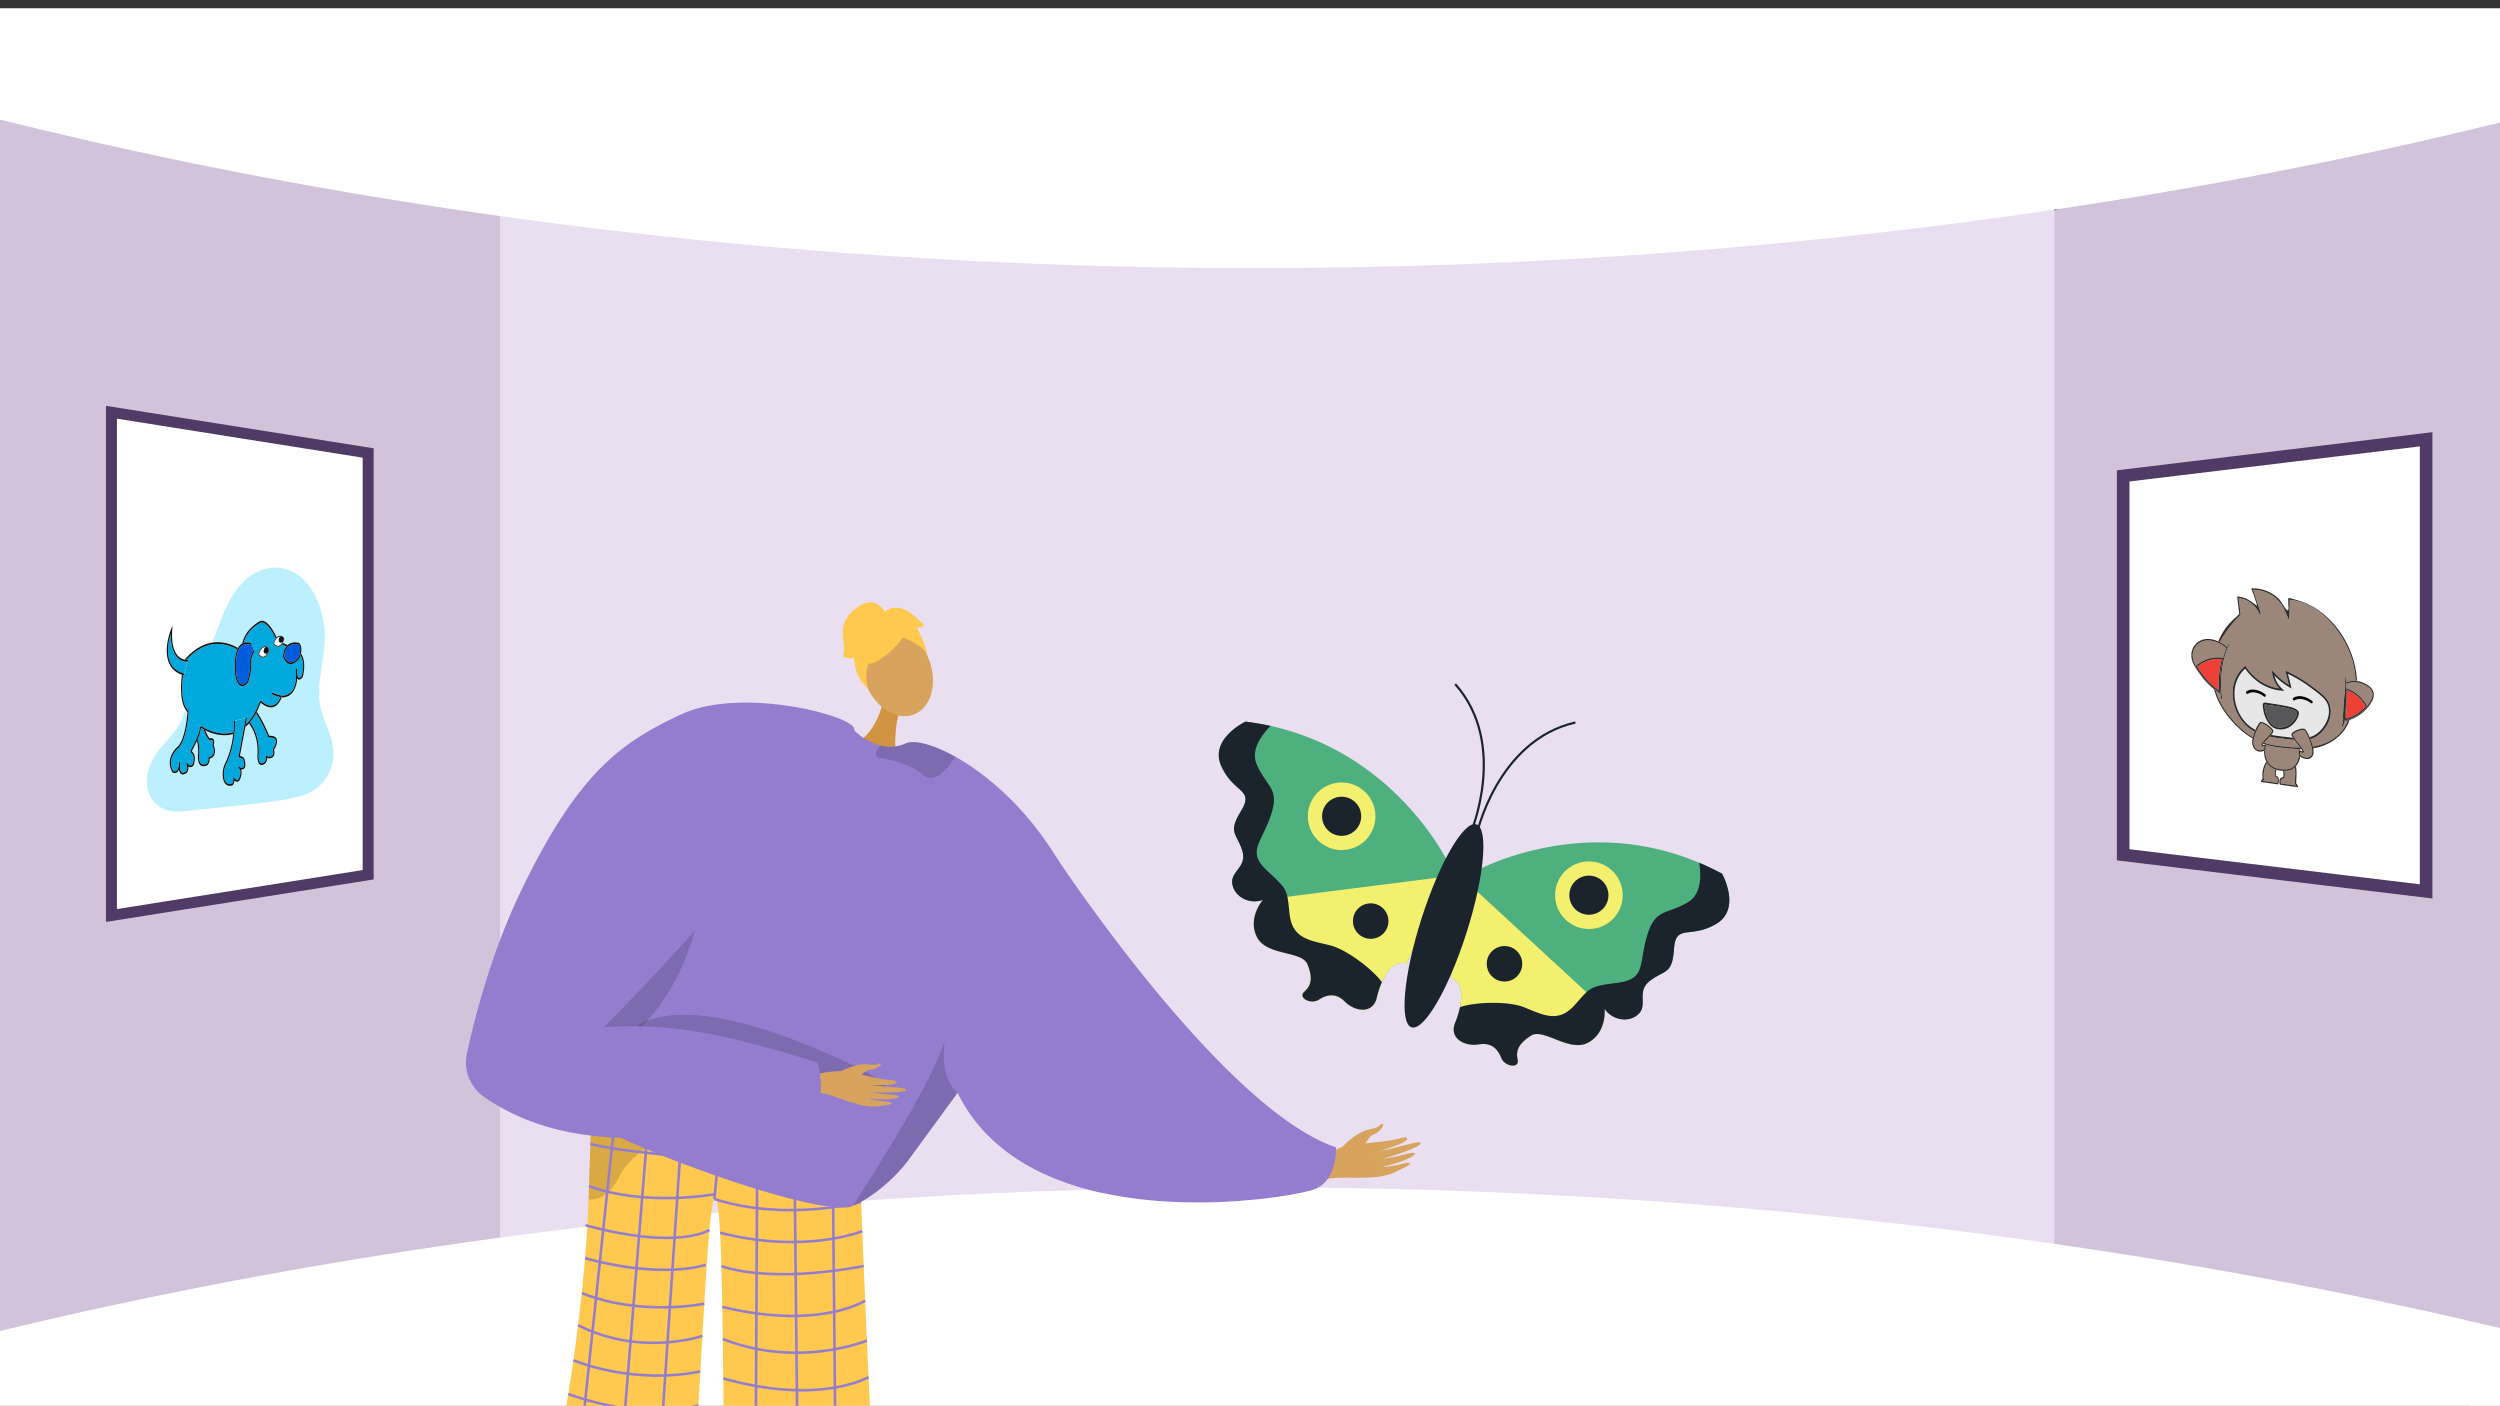 <svg xmlns="http://www.w3.org/2000/svg" xmlns:xlink="http://www.w3.org/1999/xlink" width="1365.799" height="768"
     viewBox="0 0 1365.799 768">
    <rect x="0" y="0" width="1365.799" height="768" fill="#333333" stroke="none"/>
    <defs>
        <style>
            .a,.ai,.n{fill:none;}.b{clip-path:url(#a);}.c{fill:#d2c3db;}.d{fill:#eadff1;}.e,.f,.g{fill:#fff;}.f,.g{stroke:#4f3b65;}.ai,.f,.g,.n{stroke-miterlimit:10;}.f{stroke-width:6.876px;}.g{stroke-width:6px;}.h{clip-path:url(#b);}.i,.p{fill:#d8a35d;}.i{fill-rule:evenodd;}.j{fill:#947dce;}.k{fill:#ffc84f;}.l{opacity:0.3;}.m{opacity:0.5;}.n{stroke:#947dce;stroke-width:1.407px;}.o{fill:#d19442;}.q{opacity:0.15;}.r{isolation:isolate;}.s{clip-path:url(#c);}.t{fill:#bdf0ff;}.u{fill:#00a9dd;}.v{fill:#141010;}.w{fill:#005ede;}.x{clip-path:url(#d);}.y{fill:#9c8679;}.z{fill:#362e29;}.aa{fill:#ee4036;}.ab{fill:#e7e7e8;}.ac{fill:#282829;}.ad{fill:#030000;}.ae{fill:#58585a;}.af{fill:#4eaf7f;}.ag{fill:#f4f06f;}.ah{fill:#1b242c;}.ai{stroke:#1b242c;stroke-width:1.197px;}
        </style>
        <clipPath id="a">
            <rect class="a" width="1365.799" height="768" transform="translate(0.1 2841.209)"/>
        </clipPath>
        <clipPath id="b">
            <rect class="a" width="544.615" height="469.58" transform="translate(244.751 3139.63)"/>
        </clipPath>
        <clipPath id="c">
            <path class="a" d="M182.345,3278.12l-.658-129.259-101.81,7.832.658,129.259Z"/>
        </clipPath>
        <clipPath id="d">
            <path class="a" d="M1297.06,3277.126l-.2-105.44-99.622-14,.2,105.44Z"/>
        </clipPath>
    </defs>
    <g transform="translate(-0.1 -2841.209)">
        <g class="b">
            <path class="c" d="M1365.9,2855.246v758.463l-242.228-67.586-32.991-6.263,1.636-558.092,30.118-25.561Z"/>
            <path class="c" d="M316.2,2971.181l-16.051,556.371L.1,3601.95V2851.9l298.845,93.571Z"/>
            <path class="d" d="M697.877,2934.781H273.269v617.384h849.165V2934.781Z"/>
            <path class="e"
                  d="M-.1,2906.489c121.657,30.38,335.7,73.888,615,80.372,352.971,8.195,622.428-47.1,751-78.7v-62.455H-.1Z"/>
            <path class="e"
                  d="M-.1,3568.393c121.657-29.39,335.7-71.48,615-77.753,352.971-7.927,622.428,45.568,751,76.133v47.19L.1,3616.709Z"/>
        </g>
        <path class="f" d="M1160.033,3101.2v207l66.988,8.1,21.016,2.53,77.5,9.37v-247l-77.5,9.37-21.016,2.53Z"/>
        <path class="g"
              d="M201.235,3088.687V3319.1l-56.767,9.016-17.809,2.816-65.672,10.43V3066.425l65.672,10.43,17.809,2.816Z"/>
        <g class="h">
            <path class="i"
                  d="M733.359,3467.874s7.188-8.2,15.568-9.845c4.982-.98,4.813-2.237,5.652-2.649,2.786-1.365.256,4.014-3.947,5.54-3.416,1.241-5.106,7.234-7.135,8.574s-8.16,3.9-9.747,3.147S733.359,3467.874,733.359,3467.874Z"/>
            <path class="i"
                  d="M711.267,3479.065c1.529-.583,17.493-11.057,26.332-12.24s22.094-2.1,26.621-3.59c5.326-1.754,6.775.331.664,2.956-3.972,1.706-12.141,4.433-13.968,4.582-.886.073,4.863-.941,11.093-2.5,6.623-1.659,13.792-3.84,14.172-2.663.738,2.28-18.29,8.259-21.666,8.765a85.654,85.654,0,0,0,8.893-1.45c4-.882,8.568-2.5,9.511-1.7,1.485,1.26-8.542,5.677-16.917,7.191-.135.278,2.6.593,12.429-1.873.988-.248,3.541.083.342,1.725-6.734,3.456-9.375,5.44-19.31,6.159-9.689.7-20.479-.856-27.36,1.771Z"/>
            <path class="j"
                  d="M718.27,3490.905c-7.765,3.039-64.148,13.378-115.9,2.012-32.665-7.161-63.473-22.986-79.06-54.751-40.275-82.112,53.837-128.69,53.837-128.69a1.772,1.772,0,0,1,.14.225c4.08,6.162,91.805,137.778,152.675,158.316C729.96,3468.017,730.931,3485.939,718.27,3490.905Z"/>
            <path class="k"
                  d="M306.454,3625.861l11.32.02,3.8.01a106.937,106.937,0,0,0,18.51,3.61,100.959,100.959,0,0,0,20.97.03,83.07,83.07,0,0,0,17.28-3.53l2.22.01c.36-5.609.72-11.33,1.06-17.07.38-6.18.74-12.4,1.1-18.56.38-6.539.75-13.01,1.11-19.33.15-2.49.3-4.959.44-7.39q.3-5.22.6-10.22c.58-9.669,1.15-18.65,1.71-26.5.37-5.13.73-9.78,1.1-13.82.88-9.68,1.77-15.87,2.69-16.87.35-.38.67-.26.97.3.95,1.81,1.64,8.291,2.17,18.12.18,3.39.34,7.18.48,11.32q.12,3.345.22,6.98c.19,6.76.35,14.23.49,22.23.04,2.761.09,5.58.13,8.46.05,2.97.09,6,.14,9.09.09,6.94.18,14.151.28,21.51.06,5.391.13,10.87.2,16.391.06,5.1.13,10.239.2,15.389l17.36.03,22.72.05,20.74.04,19.75.04c-.21-3.92-.42-7.989-.62-12.16-.33-6.59-.66-13.46-.99-20.48-.3-6.56-.61-13.25-.91-19.969-.14-3.311-.29-6.621-.43-9.931q-.27-5.94-.52-11.86c-.27-6.42-.53-12.77-.79-18.959-.23-5.38-.44-10.63-.65-15.711-.04-1.13-.09-2.26-.13-3.37-.23-5.58-.44-10.93-.64-15.96v-.05c-.06-1.539-.12-3.06-.18-4.539-.21-5.241-.39-10.081-.56-14.411-.54-14-.86-22.73-.86-22.73a11.407,11.407,0,0,1-6.71,2.43c-1.8-.12-4.3-.289-7.37-.49-3.68-.26-8.18-.58-13.28-.95h-.01q-3.63-.27-7.62-.57c-.59-.05-1.18-.089-1.78-.13h-.01c-5.71-.44-11.87-.93-18.28-1.459q-2.775-.227-5.63-.471c-.54-.05-1.08-.089-1.63-.14h-.01c-3.99-.34-8.04-.69-12.1-1.06-5.11-.47-10.22-.95-15.23-1.45-2.08-.21-4.15-.42-6.18-.629-3.24-.341-6.42-.69-9.5-1.041h-.04c-3.06-.35-6.03-.709-8.87-1.07-2.38-.3-4.68-.6-6.87-.91-.11-.01-.22-.03-.33-.039-.93-.13-1.44-.211-1.44-.211-5.12-.74-9.6-1.49-13.21-2.24-1.05-.22-2.03-.44-2.93-.66-.12-.04-.25-.07-.37-.1-.2-.05-.4-.1-.59-.15-.58-.15-1.11-.3-1.6-.45-.56-.17-1.07-.34-1.52-.52-.13-.049-.26-.1-.38-.15a9.328,9.328,0,0,1-1.13-.54,2.787,2.787,0,0,1-.86-.69v.15c-.01.2-.02.61-.04,1.21-.01.15-.01.3-.02.46-.02.54-.04,1.19-.07,1.96-.02.611-.05,1.28-.07,2.03-.02.56-.04,1.16-.06,1.79-.02.34-.03.69-.04,1.05,0,.09-.01.17-.01.26-.01.34-.02.69-.04,1.051q-.06,1.965-.15,4.259c-.02.551-.04,1.12-.06,1.71-.03,1.05-.07,2.14-.11,3.27-.05,1.42-.1,2.91-.15,4.46v.1c-.01.2-.01.41-.02.62l-.03.84c-.02.51-.03,1.02-.05,1.53-.02.57-.04,1.15-.06,1.73-.02.52-.03,1.05-.05,1.59-.12,3.44-.24,7.09-.36,10.92-.03.63-.05,1.27-.07,1.91-.05,1.29-.09,2.6-.13,3.92-.08,2.391-.16,4.85-.24,7.35-.15,4.62-.37,9.4-.65,14.291-.34,5.789-.76,11.75-1.26,17.789q-.33,3.93-.7,7.9c-.88,9.5-1.93,19.15-3.1,28.681-.04.329-.08.659-.13.989-.76,6.15-1.57,12.24-2.42,18.21-.9,6.3-1.84,12.47-2.81,18.42-1.02,6.25-2.07,12.261-3.12,17.941C307.1,3622.5,306.784,3624.2,306.454,3625.861Z"/>
            <g class="l">
                <path d="M408.139,3454.43c.249,0,.5,0,.737,0C408.876,3454.432,408.615,3454.428,408.139,3454.43Z"/>
                <path class="m"
                      d="M408.139,3454.43c-19.658-.121-62.093-6.551-62.093-6.551-12.477-1.8-21.187-3.672-22.589-5.5,0,0,0,.052,0,.146-.076,1.967-.881,24.492-1.831,54.026a14.568,14.568,0,0,0,2.072-.061c4.463-.436,8.069-2.869,10.964-6.453A35.611,35.611,0,0,0,339.4,3482C356.338,3455.55,401.836,3454.454,408.139,3454.43Z"/>
            </g>
            <path class="n"
                  d="M454.814,3453.431l.04,4.58.2,20.15.21,22.49v.04l.17,17.18v.92l.16,16.68.22,22.4.05,5.79.14,14.7.2,20.92.19,19.49.07,7.39"/>
            <path class="n"
                  d="M433.934,3455.991l.01.5.03,3.68.18,16.93.21,19.58.06,5.62.18,17.43.01,1.35.17,16.12.24,22.91.04,3.55.18,16.56.21,20.49.2,19.05.07,6.36"/>
            <path class="n"
                  d="M413.874,3454.271v.63l-.05,8.96-.02,4.56-.04,7.49-.08,14.98-.05,10.35-.09,17.26-.02,5.06-.07,13.12-.11,22.05-.03,4.93-.07,14.44-.1,20.32-.1,18.09-.04,9.56"/>
            <line class="n" x1="4.197" y2="43.649" transform="translate(390.366 3452.607)"/>
            <path class="n"
                  d="M361.054,3629.531l.24-3.56.96-14.25,1.29-19.07,1.22-18.12.74-10.87.56-8.31.1-1.46,1.28-19.02.37-5.42.81-12.05,1.47-21.77,1.31-19.36.23-3.46.17-2.53.03-.41.6-8.93.08-1.19.56-8.24.02-.36.03-.39"/>
            <path class="n"
                  d="M340.084,3629.5l.29-3.57,1.25-15.41,1.52-18.8,1.43-17.7,1.31-16.22.27-3.26,1.65-20.47.01-.1.14-1.74,1.27-15.72,1.72-21.29,1.97-24.26.16-2.02.03-.4.48-5.94,1.09-13.48.01-.08"/>
            <path class="n"
                  d="M336.554,3447.481l-1.39,13.21-.2,1.91-.62,5.91-2.5,23.69-.08.81v.01l-2.11,19.98-1.86,17.64-.48,4.62-1.59,15.1v.01l-1.42,13.45-.52,4.91-1.95,18.52-1.95,18.58-2,18.92-.11,1.13"/>
            <path class="n" d="M469.794,3478.8s-116.88-4.517-147.164-12.657"/>
            <path class="n" d="M390.366,3496.255c39.936,12.728,80.168,1.5,80.168,1.5"/>
            <path class="n" d="M391.043,3493.537s-37.645,7.167-69.181-4.332"/>
            <path class="n" d="M471.174,3513.765s-30.674,12.843-77.676.909"/>
            <path class="n" d="M471.954,3532.838s-46.875,10.016-77.755.131"/>
            <path class="n" d="M472.751,3551.787s-24.831,16.235-78.062,3.416"/>
            <path class="n" d="M473.7,3573.586s-37.064,15.483-78.741-.835"/>
            <path class="n" d="M474.61,3593.56s-26.656,15.672-79.373.7"/>
            <path class="n" d="M475.6,3614.04s-36.233,15.144-80.156-3.387"/>
            <path class="n" d="M387.675,3513.123s-16.446,11.359-67.653-2.527"/>
            <path class="n" d="M385.63,3532.172s-22.412,8.193-65.919-3.542"/>
            <path class="n" d="M384.86,3553.442s-34.135,7.16-66.789-5.744"/>
            <path class="n" d="M383.828,3571.048s-33.581,11.6-67.912-5.841"/>
            <path class="n" d="M382.714,3590.378s-31.723,8.157-69.35-5.965"/>
            <path class="n" d="M381.618,3608.942s-26.959,9.413-71.061-6.112"/>
            <path class="n"
                  d="M307.434,3620.771a109.713,109.713,0,0,0,10.45,3.98q1.86.615,3.69,1.14a107.145,107.145,0,0,0,18.51,3.61,101.044,101.044,0,0,0,20.97.03,83.07,83.07,0,0,0,17.28-3.53c1.22-.4,1.87-.67,1.87-.67"/>
            <path class="o"
                  d="M482.339,3225.347s-3.439,16.9-16.306,22.967,23.393,6.984,23.393,6.984-1.536-17.626,2.788-27S482.339,3225.347,482.339,3225.347Z"/>
            <ellipse class="p" cx="18.521" cy="25.269" rx="18.521" ry="25.269"
                     transform="translate(463.916 3191.067) rotate(-21.079)"/>
            <path class="j"
                  d="M602.368,3492.917c-32.665-7.161-63.473-22.986-79.06-54.751-.056.084-.112.155-.168.239-.169.211-.338.436-.507.689a.766.766,0,0,0-.112.155C518.033,3445.383,496,3475.5,496,3475.515c-7.99,10.41-20.2,20.412-29.893,24.436-.633.281-1.28.52-1.871.731-23.76,3.714-122.711-33.889-134.5-43.286-5.317-4.234-7.4-24.083-7.821-45.607-.535-26.235,1.364-55,2.757-61.067,2.363-10.17,49.082-122.7,122.387-115.578a75.141,75.141,0,0,1,19.076,4.473s.549.577,1.519,1.435a36.075,36.075,0,0,0,6.626,4.713,28.121,28.121,0,0,0,6.767,2.715,20.735,20.735,0,0,0,13.828-1.126c4.586-2.054,14.771.352,27.136,7.259,17.177,9.58,38.6,27.854,55.131,54.863a1.772,1.772,0,0,1,.14.225,176.716,176.716,0,0,1,23.69,65.035A419.371,419.371,0,0,1,602.368,3492.917Z"/>
            <path class="q"
                  d="M523.3,3438.159c-.055.087-.12.156-.175.242-.167.214-.338.442-.5.688-.043.046-.073.095-.12.155-4.488,6.132-26.5,36.262-26.509,36.275-7.994,10.4-20.2,20.409-29.9,24.428,11.025-17.6,44.138-68.273,50.193-90.865C513,3431.618,523.309,3438.146,523.3,3438.159Z"/>
            <path class="q"
                  d="M478.689,3252.1c-.533,1.588,0,2.893,2.682,3.311,8.359,1.307,17.363,4.244,23.053,9.232a5.843,5.843,0,0,0,5.487,1.389c4.956-1.208,9.768-7.787,11.78-10.739a2.336,2.336,0,0,0,.321-.682c-12.369-6.908-22.544-9.315-27.139-7.251a20.706,20.706,0,0,1-13.824,1.114A11.388,11.388,0,0,0,478.689,3252.1Z"/>
            <path class="k"
                  d="M491.563,3191.948s-23.524,28.119-24.91-1.936C465.7,3169.218,507.391,3172.21,491.563,3191.948Z"/>
            <path class="k"
                  d="M484.774,3187.257s20.567,3.48,22.793,14.066c0,0-7.775-31.17-24.707-25.5s-22.757,9.758-9.155,40.644C473.7,3216.465,468.9,3189.579,484.774,3187.257Z"/>
            <path class="k"
                  d="M483.66,3175.735s-4.413-8.944-13.1-4.09-10.6,11.623-9.885,17.379.916,10.2-.4,10.706c0,0,5.456,2.42,6.262.6,0,0,.232,10.753,7.548,16.834,0,0-2.9-12.6,3.158-16.438S483.66,3175.735,483.66,3175.735Z"/>
            <path class="k"
                  d="M482.788,3175.979s5.046-6.467,15.15.191l6.974,6.358s-.807,1.819-3.938,1.518c0,0,4.761,8.787,5.519,14.491l-9.963-14.286Z"/>
            <path class="q" d="M339.134,3412.33s10.265-40.773,114.077,4.9-88.524,1.465-88.524,1.465Z"/>
            <path class="q"
                  d="M385.333,3309.475s3.647,110.087-102.058,124.82l-2.266.692,7.508-23.4s62.09-48.074,62.725-49.6S385.333,3309.475,385.333,3309.475Z"/>
            <path class="i"
                  d="M438.668,3429.314c1.4-.047,17.3-4.1,24.816-2.589s18.539,4.467,22.634,4.521c4.818.063,5.413,2.162-.287,2.587-3.7.277-11.1.21-12.63-.179-.74-.189,4.215.593,9.713,1.066,5.845.5,12.28.734,12.26,1.8-.037,2.059-17.17,1.6-20.054,1.068a73.319,73.319,0,0,0,7.631,1.307c3.5.4,7.661.363,8.2,1.276.855,1.439-8.527,2.226-15.754,1.116-.188.189,1.949,1.209,10.622,1.951.871.075,2.854,1.057-.2,1.5-6.438.926-9.138,1.8-17.412-.392-8.068-2.137-16.4-6.417-22.726-6.205Z"/>
            <path class="i"
                  d="M459.746,3426.393s8.13-4.653,15.4-3.65c4.322.6,4.536-.473,5.333-.573,2.645-.331-.914,3.333-4.756,3.4-3.122.054-6.169,4.452-8.193,4.974s-7.719.886-8.8-.166S459.746,3426.393,459.746,3426.393Z"/>
            <path class="j"
                  d="M372.12,3231.53c-32.174,15.137-56.041,30.992-87.724,97.13-16.074,33.556-25.14,69.2-29.236,88.206a22.9,22.9,0,0,0,9.383,23.582c71.717,49.99,181.634.593,181.634.593,5.062-.336.741-19.319.741-19.319-43.843-13.586-77.945-22.3-117.016-19.283.2-.03,53.7-54.177,63.64-70.554,26.054-42.952,78.072-71.321,73.177-92.665C465.03,3231.838,404.572,3216.261,372.12,3231.53Z"/>
        </g>
        <g class="r">
            <g class="s">
                <path class="t"
                      d="M148.9,3151.382a21.166,21.166,0,0,1,13.98,3.909c9.384,6.636,15.328,21.378,14.667,36.37-.5,11.423-4.482,22.953-2.7,33.967,1.655,10.229,8.122,18.586,7.38,29.173a24.037,24.037,0,0,1-8.831,16.832c-4.517,3.541-9.673,4.853-14.73,5.85-9.207,1.818-18.46,2.789-27.7,3.76q-13.752,1.446-27.505,2.885c-1.078.114-2.162.226-3.247.31-3.585.276-7.173.232-10.547-1.154a15.725,15.725,0,0,1-9.205-12.727c-.807-6.466,1.881-13.1,5.276-17.945s7.551-8.551,10.924-13.429a30.766,30.766,0,0,0,4.71-10.47,8.1,8.1,0,0,0,1.086,1.387.226.226,0,0,1,.065.182c-.18,2.425-1.287,14.72-5.313,18.836a12.629,12.629,0,0,0-4.249,7.14,10.29,10.29,0,0,0,1.18,6.617.875.875,0,0,0,.321.349,2.313,2.313,0,0,0,1.327.34,1.943,1.943,0,0,0,1.123-.482,3.794,3.794,0,0,0,.983-1.44,4.7,4.7,0,0,0,.521,1.708,1.771,1.771,0,0,0,1.763.97h.012l.046-.008a3.211,3.211,0,0,0,2.535-1.96,4.729,4.729,0,0,0,.246-2.422,2.472,2.472,0,0,0,1.2.405,1.315,1.315,0,0,0,.2,0,2.245,2.245,0,0,0,1.764-1.865c.8-3.137.375-5.528-1.216-6.724a.182.182,0,0,1-.062-.127.28.28,0,0,1,.03-.172c.675-1.2,1.783-3.261,2.779-5.471a24.451,24.451,0,0,1,.626,6.791c-.056.374-.571,4.037.789,5.949a2.551,2.551,0,0,0,2.425,1.089,4.9,4.9,0,0,0,1.047-.208c1.181-.363,1.543-1.063,1.953-2.6a4.144,4.144,0,0,0,.064-1.166l0-.119a3.916,3.916,0,0,0,2.7-2.359,6.7,6.7,0,0,0-.452-4.869c.174-.643.546-2.369-.063-3.364a1.348,1.348,0,0,0-1.356-.639,3.234,3.234,0,0,0-.773.169,16.489,16.489,0,0,1-2.384-4.463,22.766,22.766,0,0,0,11.8,2.676,16.556,16.556,0,0,0,3.406-.624,48.331,48.331,0,0,1-4.425,16.064,12.6,12.6,0,0,0-1.3,5.5c-.027,2.532.436,4.389,1.368,5.517a3.34,3.34,0,0,0,2.993,1.177,5.725,5.725,0,0,0,.786-.115l.091-.041c.049-.03,1.011-.669,1.2-2.721a2.227,2.227,0,0,0,1.557.7,1.255,1.255,0,0,0,.29-.057c.612-.2,1.093-.858,1.432-1.96a8.137,8.137,0,0,0,.43-4.733,2.768,2.768,0,0,0,.465.007,1.709,1.709,0,0,0,1.353-.764c.575-.848.6-2.287.082-4.284-.024-.458-.275-1.953-2.633-2.35.394-2.07,1.873-9.879,2.938-15.694a22.368,22.368,0,0,0,2-2.028c1.7,2.167,5.056,7.629,4.65,16.534-.014.163-.388,4,.955,5.54a1.712,1.712,0,0,0,1.487.622,3.1,3.1,0,0,0,1.074-.313,3.8,3.8,0,0,0,1.747-3.464v-.03a5.462,5.462,0,0,0,1.463.1,2.572,2.572,0,0,0,2.091-1.124,4.537,4.537,0,0,0,.239-3.48c.511-.8,2.091-3.5,1.559-5.534-.339-1.3-1.439-2.011-3.268-2.117l-.958-.058c-.57-1.375-3.653-8.642-6.791-13.1a48.465,48.465,0,0,0,2.1-4.766c.03-.079.075-.108.1-.114a.083.083,0,0,1,.035-.01.112.112,0,0,1,.084.031c.984.879,3.309,2.659,5.793,2.468a4.556,4.556,0,0,0,1.316-.3c1.7-.653,3.1-2.339,4.162-5,.029-.074.078-.123.125-.127h.017a6.242,6.242,0,0,0,.835-.012,7.089,7.089,0,0,0,5.475-3.306,14.642,14.642,0,0,0,2.048-7.128,1.64,1.64,0,0,0,.549.617.977.977,0,0,0,.6.148,2.914,2.914,0,0,0,1.77-1.292,1.3,1.3,0,0,0,.247-.516c.329-1.314,1.828-8.077-.949-12.231a.992.992,0,0,0-.179-.2c.355-1.72.478-3.95-.672-5.5a1.041,1.041,0,0,0-.575-.4,7.707,7.707,0,0,0-2.506-.229,5.763,5.763,0,0,0-3.539,1.492l-.344-.219a.594.594,0,0,0-.1-.048l-2.211-.953a13.258,13.258,0,0,0,.835-1.833l.024-.057,0-.068a1.775,1.775,0,0,0-1.051-1.637,2.6,2.6,0,0,0-1.4-.29,2.544,2.544,0,0,0-1.189.408,3.206,3.206,0,0,0-.514.412c-1.64-3.4-4.954-9.269-8.231-9.017a2.749,2.749,0,0,0-1,.279c-.085.044-7.764,3.874-9.565,12.078a5.222,5.222,0,0,0-1.287,1.022,7.279,7.279,0,0,0-1.07,1.517,21.308,21.308,0,0,0-12.5-3.157q-.717.054-1.456.168l.167-.473c4.155-11.79,8.581-24.06,16.1-32.046a25.5,25.5,0,0,1,16.482-8.366"/>
                <path class="u"
                      d="M139.949,3230.827c3.325,4.786,6.664,12.923,6.7,13.016l.086.215,1.314.077c1.064.063,2.392.378,2.7,1.537.392,1.492-.986,3.937-1.548,4.754l-.154.225.074.279a3.694,3.694,0,0,1-.032,2.784,1.96,1.96,0,0,1-1.587.79,5.049,5.049,0,0,1-1.725-.191l-.431-.128.007,1.241a2.765,2.765,0,0,1-1.255,2.517,2.559,2.559,0,0,1-.882.258,1.194,1.194,0,0,1-1.045-.412c-1.07-1.219-.734-4.677-.728-4.746.419-9.185-2.986-14.873-4.794-17.217a31.677,31.677,0,0,0,3.3-5"/>
                <path class="v"
                      d="M140.365,3230.035c3.138,4.456,6.221,11.723,6.791,13.1l.958.058c1.829.106,2.929.821,3.268,2.117.532,2.03-1.048,4.734-1.559,5.534a4.537,4.537,0,0,1-.239,3.48,2.572,2.572,0,0,1-2.091,1.124,5.462,5.462,0,0,1-1.463-.1v.03a3.8,3.8,0,0,1-1.747,3.464,3.1,3.1,0,0,1-1.074.313,1.712,1.712,0,0,1-1.487-.622c-1.343-1.538-.969-5.377-.955-5.54.406-8.905-2.954-14.367-4.65-16.534.177-.2.355-.414.53-.629,1.808,2.344,5.213,8.032,4.794,17.217-.006.069-.342,3.527.728,4.746a1.194,1.194,0,0,0,1.045.412,2.559,2.559,0,0,0,.882-.258,2.765,2.765,0,0,0,1.255-2.517l-.007-1.241.431.128a5.049,5.049,0,0,0,1.725.191,1.96,1.96,0,0,0,1.587-.79,3.694,3.694,0,0,0,.032-2.784l-.074-.279.154-.225c.562-.817,1.94-3.262,1.548-4.754-.3-1.159-1.632-1.474-2.7-1.537l-1.314-.077-.086-.215c-.038-.093-3.377-8.23-6.7-13.016q.208-.388.416-.792"/>
                <path class="u"
                      d="M110.011,3238.907a.126.126,0,0,1,.075.021c.314.2.741.466,1.265.76a16.772,16.772,0,0,0,2.986,5.85l.132.147.167-.064a3.037,3.037,0,0,1,.8-.2.827.827,0,0,1,.83.333,4.257,4.257,0,0,1-.1,2.619l-.069.226.086.2a5.723,5.723,0,0,1,.524,4.136,3.3,3.3,0,0,1-2.462,1.9l-.3.045-.016.422c-.008.2,0,.413.006.616a3.618,3.618,0,0,1-.021.78c-.355,1.333-.543,1.7-1.434,1.973a4.321,4.321,0,0,1-.936.188,2.018,2.018,0,0,1-1.929-.831c-1.157-1.616-.623-5.089-.617-5.128l.006-.047a26.988,26.988,0,0,0-.826-7.961,19.759,19.759,0,0,0,1.682-5.787.242.242,0,0,1,.072-.167.141.141,0,0,1,.075-.033"/>
                <path class="v"
                      d="M111.351,3239.688c.282.158.593.326.93.5a16.489,16.489,0,0,0,2.384,4.463,3.234,3.234,0,0,1,.773-.169,1.348,1.348,0,0,1,1.356.639c.609,1,.237,2.721.063,3.364a6.7,6.7,0,0,1,.452,4.869,3.916,3.916,0,0,1-2.7,2.359l0,.119a4.144,4.144,0,0,1-.064,1.166c-.41,1.537-.772,2.237-1.953,2.6a4.9,4.9,0,0,1-1.047.208,2.551,2.551,0,0,1-2.425-1.089c-1.36-1.912-.845-5.575-.789-5.949a24.451,24.451,0,0,0-.626-6.791c.16-.357.319-.719.471-1.081a26.988,26.988,0,0,1,.826,7.961l-.006.047c-.006.039-.54,3.512.617,5.128a2.018,2.018,0,0,0,1.929.831,4.321,4.321,0,0,0,.936-.188c.891-.273,1.079-.64,1.434-1.973a3.618,3.618,0,0,0,.021-.78c-.007-.2-.014-.42-.006-.616l.016-.422.3-.045a3.3,3.3,0,0,0,2.462-1.9,5.723,5.723,0,0,0-.524-4.136l-.086-.2.069-.226a4.257,4.257,0,0,0,.1-2.619.827.827,0,0,0-.83-.333,3.037,3.037,0,0,0-.8.2l-.167.064-.132-.147a16.772,16.772,0,0,1-2.986-5.85"/>
                <path class="u"
                      d="M143.889,3200.476c-1.481.114-2.52-1.639-2.566-1.716l-.058-.1.036-.131c.58-2.043,1.393-3.369,2.418-3.941a2.37,2.37,0,0,1,.982-.3,2.569,2.569,0,0,1,1.554.405,1.952,1.952,0,0,1,.987,1.791v.059l-.021.057c-.951,2.37-2.017,3.668-3.171,3.859a1.01,1.01,0,0,1-.161.021m-.842-19.174a2.247,2.247,0,0,0-.821.228c-.081.043-7.051,3.524-8.973,10.84a4.776,4.776,0,0,1,1.151-.231,6.218,6.218,0,0,1,3.18.665l-.135.441,1.482,3.216c.029-.016.059-.032.088-.046l.1.443,0,0h0l.1.443c-.563.269-1.181,1.609-1.652,3.585a5.93,5.93,0,0,0-.142,1.469A31.031,31.031,0,0,1,136,3212.953a4.182,4.182,0,0,1-2.9,3.035c-.088.015-.174.026-.256.032-3.019.232-4.182-4.4-4.375-6.944-.387-5.791.034-10.147,1.254-13.006a20.766,20.766,0,0,0-12.093-3.021c-4.723.363-10.171,2.611-15.728,8.682a5,5,0,0,0,.755,0l.071-.006.036.941c-.016,0-.066.009-.146.015h0l-1.917,7.026-.08.465q-.261-.072-.516-.15c-.749,6.59-.936,15.538,2.774,19.3a1.327,1.327,0,0,1,.322,1.013c-.185,2.5-1.334,15.171-5.581,19.513-.028.031-.058.055-.088.083a11.577,11.577,0,0,0-3.908,6.5,9.13,9.13,0,0,0,1.072,5.859l.058.063a1.811,1.811,0,0,0,1.029.269,1.381,1.381,0,0,0,.8-.341,5.239,5.239,0,0,0,1.27-3.067c.068-.941.2-1.656.208-1.725l.665.127c-.049.62-.116,1.191-.2,1.717a6.675,6.675,0,0,0,.426,3.4,1.2,1.2,0,0,0,1.225.638h.012a2.588,2.588,0,0,0,2-1.46,4.841,4.841,0,0,0-.193-3.273,2.386,2.386,0,0,1-.139-.41l.622-.4c.044.12.084.236.124.352a1.958,1.958,0,0,0,1.685,1.21.848.848,0,0,0,.127,0,1.442,1.442,0,0,0,1.132-1.2c.484-1.879.715-4.376-.921-5.611a1.1,1.1,0,0,1-.385-.749,1.557,1.557,0,0,1,.172-.949c1.069-1.907,4.568-8.394,4.779-11.812a1.34,1.34,0,0,1,.422-.934.69.69,0,0,1,.395-.172.623.623,0,0,1,.388.1c1.795,1.157,7.34,4.32,13.646,3.834a15.959,15.959,0,0,0,3.552-.677,50.42,50.42,0,0,0,.234-6.2l.338-.051,6.149-1.438.029-.173.66.179c-.159.924-.38,2.159-.636,3.57,2.75-2.64,5.339-6.568,7.512-12.26a1.036,1.036,0,0,1,.54-.612.617.617,0,0,1,.659.128c.926.827,3.113,2.507,5.4,2.331a4.086,4.086,0,0,0,1.171-.264c1.475-.57,2.706-2.042,3.66-4.366a20.916,20.916,0,0,1-5-1.77l.328-.85c1.19.836,5.22,1.784,5.26,1.794l-.012.077a.647.647,0,0,1,.21-.054.558.558,0,0,1,.07,0,6.092,6.092,0,0,0,.784-.01,6.442,6.442,0,0,0,4.976-2.981c1.316-1.993,1.956-4.9,1.916-8.666a19.9,19.9,0,0,1-.159-3.032l.676-.086c.091,1.03.145,2.009.158,2.943a3.28,3.28,0,0,0,.791,2.083.487.487,0,0,0,.3.071c.433-.033.948-.555,1.337-1.039l.045-.093c.3-1.213,1.673-7.38-.731-11.166-.147.524-.295.95-.4,1.224a2.058,2.058,0,0,1-.36.628c-1.548,1.807-3.012,2.771-4.367,2.875a3.212,3.212,0,0,1-.784-.038c-1.79-.317-2.882-2.16-3.372-3.232a3.18,3.18,0,0,1-.213-1.778,9.722,9.722,0,0,1,1.825-4.645l-.029-.019-2.509-1.081a3.093,3.093,0,0,1-1.69,1.277,1.838,1.838,0,0,1-.3.048,3.221,3.221,0,0,1-2.491-1.458l-.071-.1.036-.135a8.949,8.949,0,0,1,1.194-2.844c-1.516-3.149-4.72-8.941-7.684-8.712"/>
                <path class="v"
                      d="M99.446,3209.811c-.7,6.133-.926,14.368,1.92,18.9a8.1,8.1,0,0,0,1.086,1.387.226.226,0,0,1,.065.182c-.18,2.425-1.287,14.72-5.313,18.836a12.629,12.629,0,0,0-4.249,7.14,10.29,10.29,0,0,0,1.18,6.617.875.875,0,0,0,.321.349,2.313,2.313,0,0,0,1.327.34,1.943,1.943,0,0,0,1.123-.482,3.794,3.794,0,0,0,.983-1.44,4.7,4.7,0,0,0,.521,1.708,1.771,1.771,0,0,0,1.763.97h.012l.046-.008a3.211,3.211,0,0,0,2.535-1.96,4.729,4.729,0,0,0,.246-2.422,2.472,2.472,0,0,0,1.2.405,1.315,1.315,0,0,0,.2,0,2.245,2.245,0,0,0,1.764-1.865c.8-3.137.375-5.528-1.216-6.724a.182.182,0,0,1-.062-.127.28.28,0,0,1,.03-.172c.675-1.2,1.783-3.261,2.779-5.471.16-.357.319-.719.471-1.081a19.759,19.759,0,0,0,1.682-5.787.242.242,0,0,1,.072-.167.141.141,0,0,1,.075-.033.126.126,0,0,1,.075.021c.314.2.741.466,1.265.76.282.158.593.326.93.5a22.766,22.766,0,0,0,11.8,2.676,16.556,16.556,0,0,0,3.406-.624q.057-.52.1-1.014a15.959,15.959,0,0,1-3.552.677c-6.306.486-11.851-2.677-13.646-3.834a.623.623,0,0,0-.388-.1.69.69,0,0,0-.395.172,1.34,1.34,0,0,0-.422.934c-.211,3.418-3.71,9.905-4.779,11.812a1.557,1.557,0,0,0-.172.949,1.1,1.1,0,0,0,.385.749c1.636,1.235,1.4,3.732.921,5.611a1.442,1.442,0,0,1-1.132,1.2.848.848,0,0,1-.127,0,1.958,1.958,0,0,1-1.685-1.21c-.04-.116-.08-.232-.124-.352l-.622.4a2.386,2.386,0,0,0,.139.41,4.841,4.841,0,0,1,.193,3.273,2.588,2.588,0,0,1-2,1.46h-.012a1.2,1.2,0,0,1-1.225-.638,6.675,6.675,0,0,1-.426-3.4c.086-.526.153-1.1.2-1.717l-.665-.127c-.012.069-.14.784-.208,1.725a5.239,5.239,0,0,1-1.27,3.067,1.381,1.381,0,0,1-.8.341,1.811,1.811,0,0,1-1.029-.269l-.058-.063a9.13,9.13,0,0,1-1.072-5.859,11.577,11.577,0,0,1,3.908-6.5c.03-.028.06-.052.088-.083,4.247-4.342,5.4-17.015,5.581-19.513a1.327,1.327,0,0,0-.322-1.013c-3.71-3.759-3.523-12.707-2.774-19.3q-.33-.1-.649-.215M164.5,3198.3c-.074.356-.157.69-.241.992,2.4,3.786,1.035,9.953.731,11.166l-.045.093c-.389.484-.9,1.006-1.337,1.039a.487.487,0,0,1-.3-.071,3.28,3.28,0,0,1-.791-2.083c-.013-.934-.067-1.913-.158-2.943l-.676.086a19.9,19.9,0,0,0,.159,3.032c.04,3.766-.6,6.673-1.916,8.666a6.442,6.442,0,0,1-4.976,2.981,6.092,6.092,0,0,1-.784.01.558.558,0,0,0-.07,0,.647.647,0,0,0-.21.054l-.129.857c-.032-.007-.195-.045-.448-.108-.954,2.324-2.185,3.8-3.66,4.366a4.086,4.086,0,0,1-1.171.264c-2.291.176-4.478-1.5-5.4-2.331a.617.617,0,0,0-.659-.128,1.036,1.036,0,0,0-.54.612c-2.173,5.692-4.762,9.62-7.512,12.26-.08.44-.164.9-.25,1.367a22.368,22.368,0,0,0,2-2.028c.177-.2.355-.414.53-.629a31.677,31.677,0,0,0,3.3-5q.208-.388.416-.792a48.465,48.465,0,0,0,2.1-4.766c.03-.079.075-.108.1-.114a.083.083,0,0,1,.035-.01.112.112,0,0,1,.084.031c.984.879,3.309,2.659,5.793,2.468a4.556,4.556,0,0,0,1.316-.3c1.7-.653,3.1-2.339,4.162-5,.029-.074.078-.123.125-.127h.017a6.242,6.242,0,0,0,.835-.012,7.089,7.089,0,0,0,5.475-3.306,14.642,14.642,0,0,0,2.048-7.128,1.64,1.64,0,0,0,.549.617.977.977,0,0,0,.6.148,2.914,2.914,0,0,0,1.77-1.292,1.3,1.3,0,0,0,.247-.516c.329-1.314,1.828-8.077-.949-12.231a.992.992,0,0,0-.179-.2m-9.942-5.859a7.4,7.4,0,0,1-.506.785l2.509,1.081.029.019a5.963,5.963,0,0,1,.571-.622l.047-.043-.344-.219a.594.594,0,0,0-.1-.048l-2.211-.953m-36.949-.343q-.717.054-1.456.168c-4.646.721-9.881,3.292-15.2,9.326l0,0a6.678,6.678,0,0,0,.941.136c5.557-6.071,11-8.319,15.728-8.682a20.766,20.766,0,0,1,12.093,3.021q.183-.429.39-.814a21.308,21.308,0,0,0-12.5-3.157m25.422-11.739a2.749,2.749,0,0,0-1,.279c-.085.044-7.764,3.874-9.565,12.078a4.586,4.586,0,0,1,.789-.347c1.922-7.316,8.892-10.8,8.973-10.84a2.247,2.247,0,0,1,.821-.228c2.964-.229,6.168,5.563,7.684,8.712a4.388,4.388,0,0,1,.533-.637c-1.64-3.4-4.954-9.269-8.231-9.017"/>
                <path class="u"
                      d="M134.311,3233.54c-.945,5.473-3.857,20.8-3.886,20.959l-.1.531.387.038c2.373.256,2.422,1.566,2.422,1.566l0,.1.021.088c.435,1.642.469,2.8.1,3.361a1.107,1.107,0,0,1-.873.451,2.672,2.672,0,0,1-1.113-.184l-1.42-.592,1.071,1.4c1.193,1.563-.017,4.607-.029,4.638l-.021.053c-.243.8-.557,1.272-.94,1.4a.712.712,0,0,1-.174.034c-.65.05-1.379-.721-1.624-1.053l-.619-.837.039,1.231c.065,1.93-.6,2.61-.763,2.746a5.255,5.255,0,0,1-.652.094,2.83,2.83,0,0,1-2.54-.963c-.978-1.179-1.166-3.274-1.149-4.823a11.345,11.345,0,0,1,1.169-4.947c5.428-10.829,4.9-23.768,4.889-23.9l-.338.052,6.149-1.438"/>
                <path class="v"
                      d="M134.34,3233.367l.66.179c-.159.924-.38,2.159-.636,3.57-.08.44-.164.9-.25,1.367-1.065,5.815-2.544,13.624-2.938,15.694,2.358.4,2.609,1.892,2.633,2.35.519,2,.493,3.436-.082,4.284a1.709,1.709,0,0,1-1.353.764,2.768,2.768,0,0,1-.465-.007,8.137,8.137,0,0,1-.43,4.733c-.339,1.1-.82,1.76-1.432,1.96a1.255,1.255,0,0,1-.29.057,2.227,2.227,0,0,1-1.557-.7c-.185,2.052-1.147,2.691-1.2,2.721l-.091.041a5.725,5.725,0,0,1-.786.115,3.34,3.34,0,0,1-2.993-1.177c-.932-1.128-1.4-2.985-1.368-5.517a12.6,12.6,0,0,1,1.3-5.5,48.331,48.331,0,0,0,4.425-16.064q.057-.52.1-1.014a50.42,50.42,0,0,0,.234-6.2l.338-.051.338-.052c.007.127.539,13.066-4.889,23.9a11.345,11.345,0,0,0-1.169,4.947c-.017,1.549.171,3.644,1.149,4.823a2.83,2.83,0,0,0,2.54.963,5.255,5.255,0,0,0,.652-.094c.161-.136.828-.816.763-2.746l-.039-1.231.619.837c.245.332.974,1.1,1.624,1.053a.712.712,0,0,0,.174-.034c.383-.123.7-.594.94-1.4l.021-.053c.012-.031,1.222-3.075.029-4.638l-1.071-1.4,1.42.592a2.672,2.672,0,0,0,1.113.184,1.107,1.107,0,0,0,.873-.451c.372-.556.338-1.719-.1-3.361l-.021-.088,0-.1s-.049-1.31-2.422-1.566l-.387-.038.1-.531c.029-.158,2.941-15.486,3.886-20.959l.029-.173"/>
                <path class="v"
                      d="M148.639,3219.453c1.19.836,5.22,1.784,5.26,1.794l-.012.077-.129.857c-.032-.007-.195-.045-.448-.108a20.916,20.916,0,0,1-5-1.77l.328-.85"/>
                <path class="w"
                      d="M160.747,3193.11a7.221,7.221,0,0,1,2.351.219.407.407,0,0,1,.248.164c1.479,2,.314,5.573-.08,6.62a1.059,1.059,0,0,1-.184.316c-1.424,1.667-2.75,2.552-3.951,2.644a2.6,2.6,0,0,1-.662-.031c-1.531-.274-2.481-1.889-2.912-2.83a1.886,1.886,0,0,1-.128-1.083,7.888,7.888,0,0,1,2.1-4.648,5.18,5.18,0,0,1,3.223-1.371"/>
                <path class="v"
                      d="M159.131,3203.073a2.6,2.6,0,0,1-.662-.031c-1.531-.274-2.481-1.889-2.912-2.83a1.886,1.886,0,0,1-.128-1.083,7.888,7.888,0,0,1,2.1-4.648,5.18,5.18,0,0,1,3.223-1.371,7.221,7.221,0,0,1,2.351.219.407.407,0,0,1,.248.164c1.479,2,.314,5.573-.08,6.62a1.059,1.059,0,0,1-.184.316c-1.424,1.667-2.75,2.552-3.951,2.644m1.618-10.9a5.763,5.763,0,0,0-3.539,1.492l-.047.043a5.963,5.963,0,0,0-.571.622,9.722,9.722,0,0,0-1.825,4.645,3.18,3.18,0,0,0,.213,1.778c.49,1.072,1.582,2.915,3.372,3.232a3.212,3.212,0,0,0,.784.038c1.355-.1,2.819-1.068,4.367-2.875a2.058,2.058,0,0,0,.36-.628c.1-.274.251-.7.4-1.224.084-.3.167-.636.241-.992.355-1.72.478-3.95-.672-5.5a1.041,1.041,0,0,0-.575-.4,7.707,7.707,0,0,0-2.506-.229"/>
                <path class="e"
                      d="M144.7,3194.76a2.134,2.134,0,0,1,.463.015,2.56,2.56,0,0,0-1.01,2.062,1.376,1.376,0,0,0,1.449,1.513,1.049,1.049,0,0,0,.444-.141,3.277,3.277,0,0,1-2.014,1.78c-.046.007-.091.013-.135.016-1.126.087-2-1.1-2.241-1.454.539-1.832,1.271-3.019,2.174-3.522a2.063,2.063,0,0,1,.87-.269"/>
                <path class="v"
                      d="M146.044,3198.209a3.277,3.277,0,0,1-2.014,1.78c-.046.007-.091.013-.135.016-1.126.087-2-1.1-2.241-1.454.539-1.832,1.271-3.019,2.174-3.522a2.063,2.063,0,0,1,.87-.269,2.134,2.134,0,0,1,.463.015.947.947,0,0,1,.42-.145c.734-.057,1.335.731,1.341,1.755a2.091,2.091,0,0,1-.878,1.824m-1.343-3.925a2.37,2.37,0,0,0-.982.3c-1.025.572-1.838,1.9-2.418,3.941l-.036.131.058.1c.046.077,1.085,1.83,2.566,1.716a1.01,1.01,0,0,0,.161-.021c1.154-.191,2.22-1.489,3.171-3.859l.021-.057v-.059a1.952,1.952,0,0,0-.987-1.791,2.569,2.569,0,0,0-1.554-.405"/>
                <path class="v"
                      d="M145.581,3194.63c.734-.057,1.335.731,1.341,1.755a2.091,2.091,0,0,1-.878,1.824,1.049,1.049,0,0,1-.444.141,1.376,1.376,0,0,1-1.449-1.513,2.56,2.56,0,0,1,1.01-2.062.947.947,0,0,1,.42-.145"/>
                <path class="e"
                      d="M152.959,3189.035c.066,0,.13-.007.192-.007a2.81,2.81,0,0,0-.768,2,1.186,1.186,0,0,0,1.341,1.257c.038,0,.077-.007.116-.013a1.16,1.16,0,0,0,.52-.22,3.559,3.559,0,0,1-2.035,1.983,1.592,1.592,0,0,1-.261.041,2.846,2.846,0,0,1-2.171-1.219,5.754,5.754,0,0,1,2.012-3.464,2.26,2.26,0,0,1,1.054-.358"/>
                <path class="v"
                      d="M154.36,3192.052a3.559,3.559,0,0,1-2.035,1.983,1.592,1.592,0,0,1-.261.041,2.846,2.846,0,0,1-2.171-1.219,5.754,5.754,0,0,1,2.012-3.464,2.26,2.26,0,0,1,1.054-.358c.066,0,.13-.007.192-.007a1.044,1.044,0,0,1,.546-.287c.024,0,.047-.006.071-.008.7-.054,1.293.636,1.33,1.58a2.071,2.071,0,0,1-.738,1.739m-1.393-3.5a2.544,2.544,0,0,0-1.189.408,3.206,3.206,0,0,0-.514.412,4.388,4.388,0,0,0-.533.637,8.949,8.949,0,0,0-1.194,2.844l-.036.135.071.1a3.221,3.221,0,0,0,2.491,1.458,1.838,1.838,0,0,0,.3-.048,3.093,3.093,0,0,0,1.69-1.277,7.4,7.4,0,0,0,.506-.785,13.258,13.258,0,0,0,.835-1.833l.024-.057,0-.068a1.775,1.775,0,0,0-1.051-1.637,2.6,2.6,0,0,0-1.4-.29"/>
                <path class="v"
                      d="M153.768,3188.733c.7-.054,1.293.636,1.33,1.58a2.071,2.071,0,0,1-.738,1.739,1.16,1.16,0,0,1-.52.22c-.039.006-.078.01-.116.013a1.186,1.186,0,0,1-1.341-1.257,2.81,2.81,0,0,1,.768-2,1.044,1.044,0,0,1,.546-.287c.024,0,.047-.006.071-.008"/>
                <path class="w"
                      d="M139.114,3196.858v.005h0l0,0M134.4,3193.1a4.2,4.2,0,0,0-2.831,1.382c-2.1,2.267-2.923,7.131-2.431,14.46.022.26.527,6.378,3.7,6.134.07-.006.141-.014.214-.026a3.4,3.4,0,0,0,2.344-2.468,29.719,29.719,0,0,0,1.35-10.141,6.963,6.963,0,0,1,.18-1.8c.382-1.611,1.038-3.612,2.011-4.173l-1.482-3.216-.135.443a5.883,5.883,0,0,0-2.916-.591"/>
                <path class="v"
                      d="M134.4,3192.139a6.218,6.218,0,0,1,3.18.665l-.135.441-.135.443a5.883,5.883,0,0,0-2.916-.591,4.2,4.2,0,0,0-2.831,1.382c-2.1,2.267-2.923,7.131-2.431,14.46.022.26.527,6.378,3.7,6.134.07-.006.141-.014.214-.026a3.4,3.4,0,0,0,2.344-2.468,29.719,29.719,0,0,0,1.35-10.141,6.963,6.963,0,0,1,.18-1.8c.382-1.611,1.038-3.612,2.011-4.173.029-.016.059-.032.088-.046l.1.443v.005l.1.443c-.563.269-1.181,1.609-1.652,3.585a5.93,5.93,0,0,0-.142,1.469A31.031,31.031,0,0,1,136,3212.953a4.182,4.182,0,0,1-2.9,3.035c-.088.015-.174.026-.256.032-3.019.232-4.182-4.4-4.375-6.944-.387-5.791.034-10.147,1.254-13.006q.183-.429.39-.814a7.279,7.279,0,0,1,1.07-1.517,5.222,5.222,0,0,1,1.287-1.022,4.586,4.586,0,0,1,.789-.347,4.776,4.776,0,0,1,1.151-.231"/>
                <path class="u"
                      d="M93.434,3187.405c-.092,5.3.824,9.323,2.727,11.966a7.362,7.362,0,0,0,6.447,3.314l-1.917,7.026.079-.466c-4.263-1.165-7.028-3.729-8.221-7.614-1.54-5.01-.093-11.093.885-14.226"/>
                <path class="v"
                      d="M94.344,3183.031l-.139,2.095c-.41,6.168.411,10.728,2.437,13.549a7.115,7.115,0,0,0,4.313,2.92,6.678,6.678,0,0,0,.941.136,5,5,0,0,0,.755,0l.071-.006.036.941c-.016,0-.066.009-.146.015h0a7.362,7.362,0,0,1-6.447-3.314c-1.9-2.643-2.819-6.664-2.727-11.966-.978,3.133-2.425,9.216-.885,14.226,1.193,3.885,3.958,6.449,8.221,7.614l-.079.466-.08.465q-.261-.072-.516-.15-.33-.1-.649-.215a11.491,11.491,0,0,1-7.523-7.774c-2.293-7.479,1.491-16.761,1.653-17.156l.768-1.85"/>
            </g>
        </g>
        <g class="r">
            <g class="x">
                <path class="y"
                      d="M1253.832,3260.445a32.05,32.05,0,0,1,.173,4.569c-.151,2.668-.161,4.382-.161,4.4l0,.233.193.141a3.043,3.043,0,0,1,.582.581l-8.451-1.187c-.1-.707-.183-2.38,1.081-2.567a1.172,1.172,0,0,0,.905-.687,6.213,6.213,0,0,0-.109-3.582,13.878,13.878,0,0,0,3.073-.274,6.585,6.585,0,0,0,2.717-1.627"/>
                <path class="z"
                      d="M1254.483,3259.75a35.249,35.249,0,0,1,.252,5.418c-.118,2.092-.149,3.592-.158,4.134a2.416,2.416,0,0,1,.953,1.59v.4l-9.959-1.4-.069-.312c-.252-1.182-.256-3.481,1.552-3.753a.559.559,0,0,0,.439-.336,5.87,5.87,0,0,0-.194-3.163c.254.012.5.019.742.02a6.213,6.213,0,0,1,.109,3.582,1.172,1.172,0,0,1-.905.687c-1.264.187-1.177,1.86-1.081,2.567l8.451,1.187a3.043,3.043,0,0,0-.582-.581l-.193-.141,0-.233c0-.018.01-1.732.161-4.4a32.05,32.05,0,0,0-.173-4.569,8.777,8.777,0,0,0,.651-.7"/>
                <path class="y"
                      d="M1238.676,3258.076a8.327,8.327,0,0,0,4.43,3.456,5.824,5.824,0,0,0-.252,3.462,1.592,1.592,0,0,0,.81.877,1.144,1.144,0,0,1,.61.615,4.031,4.031,0,0,1-.114,2.428l-7.917-1.112a1.907,1.907,0,0,1,.56-.454l.217-.108-.052-.274a14.57,14.57,0,0,1,.029-4.587,12.859,12.859,0,0,1,1.679-4.3"/>
                <path class="z"
                      d="M1238.239,3257.315q.2.383.437.761a12.859,12.859,0,0,0-1.679,4.3,14.57,14.57,0,0,0-.029,4.587l.052.274-.217.108a1.907,1.907,0,0,0-.56.454l7.917,1.112a4.031,4.031,0,0,0,.114-2.428,1.144,1.144,0,0,0-.61-.615,1.592,1.592,0,0,1-.81-.877,5.824,5.824,0,0,1,.252-3.462q.351.127.707.231a5.389,5.389,0,0,0-.317,3,.674.674,0,0,0,.363.4,2.015,2.015,0,0,1,1.05,1.078,5.106,5.106,0,0,1-.173,3.274l-.091.228-9.26-1.3v-.383a1.657,1.657,0,0,1,.849-1.3,15.453,15.453,0,0,1,.07-4.617,13.694,13.694,0,0,1,1.935-4.832"/>
                <path class="y"
                      d="M1255.648,3250.441a10.865,10.865,0,0,1,.358,1.816l.045,1.426a8.223,8.223,0,0,1-.205,1.482c-.953,4.055-3.583,5.762-4.986,6.13a15.646,15.646,0,0,1-5.077.092,9.3,9.3,0,0,1-5.838-2.786,10.247,10.247,0,0,1-2.195-6.137,11.22,11.22,0,0,1,.568-4.378,34.9,34.9,0,0,0,5.711,1.3c1.61.226,3.267.393,5.032.576,2.2.225,4.4.407,6.587.477"/>
                <path class="z"
                      d="M1238.063,3248l-.364,2.951-.121.081a5.018,5.018,0,0,1-.583.337q-.008.517.028,1.045a12.257,12.257,0,0,0,1.216,4.9q.2.383.437.761a8.327,8.327,0,0,0,4.43,3.456q.351.127.707.231a14,14,0,0,0,1.978.422c.518.073,1.025.117,1.509.141.254.012.5.019.742.02a13.878,13.878,0,0,0,3.073-.274,6.585,6.585,0,0,0,2.717-1.627,8.777,8.777,0,0,0,.651-.7,10.21,10.21,0,0,0,2.073-4.3,9.03,9.03,0,0,0,.166-.923q-.266-.2-.513-.424l-.149-.138-.009-.286a8.223,8.223,0,0,1-.205,1.482c-.953,4.055-3.583,5.762-4.986,6.13a15.646,15.646,0,0,1-5.077.092,9.3,9.3,0,0,1-5.838-2.786,10.247,10.247,0,0,1-2.195-6.137,11.22,11.22,0,0,1,.568-4.378l-.255-.083m-.485-.162c-.02.059-.04.119-.058.178l.283-.1-.225-.076m18.811,2.619q-.371-.007-.741-.019a10.865,10.865,0,0,1,.358,1.816l-.047-1.5.539.32.047.028q-.07-.33-.156-.642"/>
                <path class="y"
                      d="M1253.565,3245.414c-1.378-.124-2.832-.294-4.375-.475-1.718-.2-3.392-.4-5.022-.63-1.4-.2-2.756-.415-4.078-.682-.368.418-.784.878-1.242,1.384-.567.622-1.244,1.367-1.77,1.994a36.665,36.665,0,0,0,6.983,1.6c1.589.224,3.231.393,4.978.572a73.852,73.852,0,0,0,7.655.422c-.443-.6-.927-1.241-1.352-1.8-.688-.908-1.284-1.7-1.777-2.378m3.472-75.7a37.913,37.913,0,0,1,5.007,2.092c.433.221.863.453,1.289.688q1.593.89,3.109,1.924a34.482,34.482,0,0,0-7.647-4.094q-.9-.343-1.758-.61m-23.505-6.112a17.751,17.751,0,0,0-2.537-.178l4.328,13.238-.669.22a16.1,16.1,0,0,0-3.8-5.354,13.7,13.7,0,0,0-7.355-3.54c-.134-.019-.262-.034-.384-.048l1.106,9.093-.125.117a59.784,59.784,0,0,0-7.193,8.415,59.1,59.1,0,0,0-4.106,6.421,20.777,20.777,0,0,1,4.085,2.74q.332-.747.692-1.484c.107-.22.216-.305.3-.293.138.019.191.323.005.7q-.671,1.373-1.231,2.808c-.434,1.14-.835,2.322-1.2,3.534a56.215,56.215,0,0,0-1.275,22.958c.041.309-.058.431-.191.412a.787.787,0,0,1-.469-.7q-.148-1.088-.259-2.165l-.229-.155q-1.23-.828-2.392-1.732a37.1,37.1,0,0,0,4.2,9.233,52.039,52.039,0,0,0,16.051,16.224,22.883,22.883,0,0,1,1.025-3.165,20.538,20.538,0,0,1-6.94-5.862,24.785,24.785,0,0,1-4.969-17.717,18.572,18.572,0,0,1,6.408-12.058l.4-.331.332.5a28.535,28.535,0,0,0,6.864,7.256,24.4,24.4,0,0,0,11.1,4.6l.267.036a15.986,15.986,0,0,1-2.424-3.538,15.516,15.516,0,0,1-1.534-5.04l-.182-1.47,1.009,1.116a39.029,39.029,0,0,0,5.257,4.844,36.173,36.173,0,0,0,3.07,2.114l-1.965-7.812.866.4a75.581,75.581,0,0,1,13.075,7.749c6.08,4.475,9.134,6.725,10.382,10.659,1.959,6.18-1.626,12.938-6.18,16.421a12.983,12.983,0,0,1-4.417,2.226,29.864,29.864,0,0,1,1.336,4.084c5.764-.917,11.071-3.18,15.267-7.772a19.439,19.439,0,0,0,3.8-6.463q-.816.264-1.672.49l-.055.014a9.012,9.012,0,0,1-.968,2.579c-.139.24-.289.327-.411.31-.24-.034-.372-.477-.094-.954.977-1.687.5-3.947.631-5.987.135-2.1.273-4.2.4-6.3.15-2.489.517-4.984.686-7.495l.016-.406c.019-.449.035-.9.051-1.35.007-.18.013-.361.02-.542a22.718,22.718,0,0,0-.285-3.819c-.085-.519.022-.814.156-.8.1.014.208.194.27.575.156.943.276,1.884.366,2.821a12.84,12.84,0,0,1,5.1-.786c0-.086,0-.171,0-.257-.173-13.169-7.334-23.948-10.4-27.97-2.207-2.894-8.07-10.574-17.811-14.268a30.867,30.867,0,0,0-6.619-1.7c-.342-.048-.687-.093-1.032-.127q-.079,3.033-.164,6.071c-.016.684-.231,5.263-.231,5.263s-2.336-5.485-2.733-6.245a18.562,18.562,0,0,0-14.407-10.352"/>
                <path class="z"
                      d="M1256.694,3249.594a73.852,73.852,0,0,1-7.655-.422c-1.747-.179-3.389-.348-4.978-.572a36.665,36.665,0,0,1-6.983-1.6c-.152.182-.292.353-.413.509q.454.17.913.327l.225.076.283-.1-.023.188.255.083a34.9,34.9,0,0,0,5.711,1.3c1.61.226,3.267.393,5.032.576,2.2.225,4.4.407,6.587.477q.371.012.741.019c.314.006.626.01.939.011-.192-.273-.408-.57-.634-.877m27.007-15.084q-.477.174-.971.332a19.439,19.439,0,0,1-3.8,6.463c-4.2,4.592-9.5,6.855-15.267,7.772.076.318.143.631.2.937a28.791,28.791,0,0,0,5.3-1.332,25.739,25.739,0,0,0,11.311-8.062,19.774,19.774,0,0,0,3.235-6.11m-73.95-16.6q.294,1.117.647,2.229c2.211,6.949,7.207,13.592,12.389,18.491a44.577,44.577,0,0,0,7.963,6.054c.04-.2.084-.406.133-.611a52.039,52.039,0,0,1-16.051-16.224,37.1,37.1,0,0,1-4.2-9.233q-.447-.346-.883-.706m23.968-55.094a18.384,18.384,0,0,0-3.284-.17l-.432.019s3.088,8.222,3.165,9.637a29.262,29.262,0,0,0-4.763-3.421,13.921,13.921,0,0,0-4.891-1.674q-.419-.058-.836-.09l-.389-.029,1.16,9.567c-2.608,2.541-5.441,4.851-7.572,7.876a42.363,42.363,0,0,0-3.9,7.072q.413.183.824.391a59.1,59.1,0,0,1,4.106-6.421,59.784,59.784,0,0,1,7.193-8.415l.125-.117-1.106-9.093c.122.014.25.029.384.048a13.7,13.7,0,0,1,7.355,3.54,16.1,16.1,0,0,1,3.8,5.354l.669-.22-4.328-13.238a17.751,17.751,0,0,1,2.537.178,18.562,18.562,0,0,1,14.407,10.352c.4.76,2.733,6.245,2.733,6.245s.215-4.579.231-5.263q.086-3.036.164-6.071c.345.034.69.079,1.032.127a30.867,30.867,0,0,1,6.619,1.7c9.741,3.694,15.6,11.374,17.811,14.268,3.07,4.022,10.231,14.8,10.4,27.97,0,.086,0,.171,0,.257.208.011.419.027.633.05-.01-.088-.02-.175-.031-.262.19-.032.213-.3.2-.516-.892-14.771-9.143-29.755-21.3-38.045q-1.515-1.034-3.109-1.924c-.426-.235-.856-.467-1.289-.688a37.913,37.913,0,0,0-5.007-2.092c-1.773-.606-3.565-1.107-5.379-1.594a3.972,3.972,0,0,0-.4-.074c-.465-.065-1.039-.1-1.039-.1s-.009,2.575.047,3.609c.039.673.286,2.6-.248,3.041a.234.234,0,0,1-.194.051c-1-.141-3.634-5.088-4.394-5.878a20.339,20.339,0,0,0-11.709-5.958"/>
                <path class="y"
                      d="M1287.98,3214.081a11.363,11.363,0,0,1,2.99.851c1.276.559,4.23,1.853,5.056,4.378.8,2.44-.759,4.758-1.9,6.451-.288.418-.584.817-.883,1.179a21.537,21.537,0,0,0-3.282-4.556,19.261,19.261,0,0,0-7.923-5.088q-.009-.344-.024-.689c.01-.243.018-.487.027-.729.013-.371.029-.744.042-1.115a12.092,12.092,0,0,1,5.9-.682"/>
                <path class="z"
                      d="M1281.332,3215.2c-.007.181-.013.362-.02.542-.016.451-.032.9-.051,1.35l-.016.406c.051-.764.084-1.53.087-2.3m6.645-1.905q-.206-.029-.408-.05c-.214-.023-.425-.039-.633-.05a12.84,12.84,0,0,0-5.1.786c.084.877.141,1.752.177,2.626.01-.243.018-.487.027-.729.013-.371.029-.744.042-1.115a12.092,12.092,0,0,1,5.9-.682,11.363,11.363,0,0,1,2.99.851c1.276.559,4.23,1.853,5.056,4.378.8,2.44-.759,4.758-1.9,6.451-.288.418-.584.817-.883,1.179q.1.2.2.386a23.432,23.432,0,0,1-12.353,7.575c-.028.149-.059.3-.092.445l.055-.014q.855-.227,1.672-.49.493-.159.971-.332a22.4,22.4,0,0,0,10.035-6.9c.337-.4.674-.847,1-1.326,1.157-1.721,2.9-4.318,1.975-7.152-.955-2.923-4.163-4.33-5.534-4.927a12.233,12.233,0,0,0-3.2-.911"/>
                <path class="y"
                      d="M1207.948,3191.2a17.123,17.123,0,0,1,8.365,3.988,49.833,49.833,0,0,0-1.776,5.21l-.03.112a19.257,19.257,0,0,0-8.045.665,17.78,17.78,0,0,0-6.7,3.791,10.8,10.8,0,0,1-1.724-6.734,8.342,8.342,0,0,1,3.884-5.953,8.92,8.92,0,0,1,6.023-1.079"/>
                <path class="z"
                      d="M1216.644,3196.465q-.675,1.728-1.2,3.534c.36-1.212.761-2.394,1.2-3.534m-8.7-6.05a9.539,9.539,0,0,0-6.444,1.163,8.991,8.991,0,0,0-4.184,6.452c-.283,2.281.313,4.619,1.877,7.357a53.433,53.433,0,0,0,3.448,5.046l.077.106a42.03,42.03,0,0,0,7.032,7.367q.437.359.883.706,1.163.9,2.392,1.732l.229.155q-.132-1.292-.212-2.571.057,1.1.145,2.085a41.709,41.709,0,0,1-10.195-9.7,54.891,54.891,0,0,1-3.495-5.1c.087-.081.176-.163.267-.244a10.8,10.8,0,0,1-1.724-6.734,8.342,8.342,0,0,1,3.884-5.953,8.92,8.92,0,0,1,6.023-1.079,17.123,17.123,0,0,1,8.365,3.988,49.833,49.833,0,0,0-1.776,5.21l-.03.112.272.035a44.415,44.415,0,0,1,2.1-5.816,20.777,20.777,0,0,0-4.085-2.74q-.411-.208-.824-.391a15.221,15.221,0,0,0-4.028-1.184"/>
                <path class="aa"
                      d="M1282.362,3218.258a18.349,18.349,0,0,1,7.1,4.694,20.316,20.316,0,0,1,3.041,4.179,22.235,22.235,0,0,1-10.749,6.682q.15-3.849.3-7.7.154-3.924.307-7.857"/>
                <path class="z"
                      d="M1281.752,3233.813q.15-3.849.3-7.7.154-3.924.307-7.857a18.349,18.349,0,0,1,7.1,4.694,20.316,20.316,0,0,1,3.041,4.179,22.235,22.235,0,0,1-10.749,6.682m.288-16.517c.081,2.818-.049,5.614-.222,8.4-.141,2.3-.262,4.619-.44,6.915a21.48,21.48,0,0,1-.283,2.287,23.432,23.432,0,0,0,12.353-7.575q-.1-.19-.2-.386a21.537,21.537,0,0,0-3.282-4.556,19.261,19.261,0,0,0-7.923-5.088"/>
                <path class="aa"
                      d="M1213.866,3201.279c-.3,1.2-.557,2.366-.768,3.526a56.191,56.191,0,0,0-.8,13.649,40.732,40.732,0,0,1-8.732-8.616l-.074-.1c-1.088-1.47-2.126-2.872-2.984-4.277a17.165,17.165,0,0,1,6.249-3.468,18.319,18.319,0,0,1,7.1-.712"/>
                <path class="z"
                      d="M1212.3,3218.454a40.732,40.732,0,0,1-8.732-8.616l-.074-.1c-1.088-1.47-2.126-2.872-2.984-4.277a17.165,17.165,0,0,1,6.249-3.468,18.319,18.319,0,0,1,7.1-.712c-.3,1.2-.557,2.366-.768,3.526a56.191,56.191,0,0,0-.8,13.649m2.477-17.908-.272-.035a19.257,19.257,0,0,0-8.045.665,17.78,17.78,0,0,0-6.7,3.791c-.091.081-.18.163-.267.244a54.891,54.891,0,0,0,3.495,5.1,41.709,41.709,0,0,0,10.195,9.7q-.087-.987-.145-2.085a51.553,51.553,0,0,1,1.736-17.382"/>
                <path class="ab"
                      d="M1244.687,3239.631c-.132-.018-.264-.041-.4-.063a7.807,7.807,0,0,1-4.786-3.311,17.74,17.74,0,0,1-2.88-6.933,17.365,17.365,0,0,1-.3-2.658,1.792,1.792,0,0,1,.322-1.392,1.28,1.28,0,0,1,1.073-.229l.039.005c.768.119,1.532.227,2.3.338.9.13,1.793.259,2.689.4,2.415.376,4.863.818,7.275,1.325a15.692,15.692,0,0,1,3.4,1c.778.354,2.6,1.183,2.6,2.522,0,1.977-1.428,4.638-3.477,6.474a9.621,9.621,0,0,1-7.863,2.518m18.2-14.153a.752.752,0,0,1-.36-.159,10.408,10.408,0,0,0-3.942-1.973,11.289,11.289,0,0,0-1.15-.231,5.391,5.391,0,0,0-2.9.315,4.626,4.626,0,0,0-.743.4.594.594,0,0,1-.417.09.81.81,0,0,1-.561-.384.755.755,0,0,1,.143-1.035,5.9,5.9,0,0,1,.929-.5,6.645,6.645,0,0,1,3.546-.4,12.817,12.817,0,0,1,1.282.261,12,12,0,0,1,4.535,2.265.851.851,0,0,1,.238,1.066.589.589,0,0,1-.6.283m-25.59-3.6a.748.748,0,0,1-.36-.158,10.408,10.408,0,0,0-3.942-1.974,11.57,11.57,0,0,0-1.15-.231,5.412,5.412,0,0,0-2.9.315,4.718,4.718,0,0,0-.743.4.6.6,0,0,1-.415.089.809.809,0,0,1-.562-.384.752.752,0,0,1,.143-1.034,6.037,6.037,0,0,1,.926-.5,6.644,6.644,0,0,1,3.549-.4,12.381,12.381,0,0,1,1.282.261,11.946,11.946,0,0,1,4.531,2.264.849.849,0,0,1,.242,1.067.59.59,0,0,1-.6.282m12.755-12.539,2.027,8.057-.941-.537a38.592,38.592,0,0,1-4.143-2.761,39.84,39.84,0,0,1-4.318-3.825,14.316,14.316,0,0,0,1.132,3.093,14.462,14.462,0,0,0,3.209,4.227l1.148,1.038-1.4-.095c-.517-.035-1.075-.091-1.67-.174a25.478,25.478,0,0,1-11.572-4.8,29.753,29.753,0,0,1-6.826-7.075,17.7,17.7,0,0,0-5.7,11.117,23.508,23.508,0,0,0,4.71,16.806,19.385,19.385,0,0,0,6.606,5.543,15.057,15.057,0,0,1,2.478-4.2,1.137,1.137,0,0,1,.878-.158,11.4,11.4,0,0,1,4.207,2.292c1.111.886,2.391,2.124,2.193,3a5.564,5.564,0,0,1-1.174,1.806c1.076.2,2.179.376,3.306.534,1.612.227,3.272.422,4.974.621,1.253.148,2.446.288,3.585.4a5.574,5.574,0,0,1-.805-1.513c-.153-.686.471-1.412,1.856-2.17,1.117-.607,3.4-1.507,4.828-1.3a1.541,1.541,0,0,1,.914.408,19.318,19.318,0,0,1,2.339,4.272,12.134,12.134,0,0,0,4.211-2.1c4.186-3.2,7.67-9.639,5.885-15.273-1.122-3.533-4.065-5.7-9.928-10.015a74.574,74.574,0,0,0-12-7.218"/>
                <path class="ac"
                      d="M1252.753,3244.256c-1.139-.113-2.332-.253-3.585-.4-1.7-.2-3.362-.394-4.974-.621-1.127-.158-2.23-.332-3.306-.534-.234.282-.5.591-.8.927,1.322.267,2.683.486,4.078.682,1.63.23,3.3.428,5.022.63,1.543.181,3,.351,4.375.475-.313-.431-.585-.817-.812-1.158m-4.156-36.717,1.965,7.812a36.173,36.173,0,0,1-3.07-2.114,39.029,39.029,0,0,1-5.257-4.844l-1.009-1.116.182,1.47a15.516,15.516,0,0,0,1.534,5.04,15.986,15.986,0,0,0,2.424,3.538l-.267-.036a24.4,24.4,0,0,1-11.1-4.6,28.535,28.535,0,0,1-6.864-7.256l-.332-.5-.4.331a18.572,18.572,0,0,0-6.408,12.058,24.785,24.785,0,0,0,4.969,17.717,20.538,20.538,0,0,0,6.94,5.862c.129-.322.262-.638.4-.945a19.385,19.385,0,0,1-6.606-5.543,23.508,23.508,0,0,1-4.71-16.806,17.7,17.7,0,0,1,5.7-11.117,29.753,29.753,0,0,0,6.826,7.075,25.478,25.478,0,0,0,11.572,4.8c.6.083,1.153.139,1.67.174l1.4.095-1.148-1.038a14.462,14.462,0,0,1-3.209-4.227,14.316,14.316,0,0,1-1.132-3.093,39.84,39.84,0,0,0,4.318,3.825,38.592,38.592,0,0,0,4.143,2.761l.941.537-2.027-8.057a74.574,74.574,0,0,1,12,7.218c5.863,4.317,8.806,6.482,9.928,10.015,1.785,5.634-1.7,12.074-5.885,15.273a12.134,12.134,0,0,1-4.211,2.1c.148.339.3.689.438,1.045a12.983,12.983,0,0,0,4.417-2.226c4.554-3.483,8.139-10.241,6.18-16.421-1.248-3.934-4.3-6.184-10.382-10.659a75.581,75.581,0,0,0-13.075-7.749l-.866-.4"/>
                <path class="ad"
                      d="M1257.43,3221.6a12.817,12.817,0,0,1,1.282.261,12,12,0,0,1,4.535,2.265.851.851,0,0,1,.238,1.066.589.589,0,0,1-.6.283.752.752,0,0,1-.36-.159,10.408,10.408,0,0,0-3.942-1.973,11.289,11.289,0,0,0-1.15-.231,5.391,5.391,0,0,0-2.9.315,4.626,4.626,0,0,0-.743.4.594.594,0,0,1-.417.09.81.81,0,0,1-.561-.384.755.755,0,0,1,.143-1.035,5.9,5.9,0,0,1,.929-.5,6.645,6.645,0,0,1,3.546-.4"/>
                <path class="ad"
                      d="M1231.84,3218.007a12.381,12.381,0,0,1,1.282.261,11.946,11.946,0,0,1,4.531,2.264.849.849,0,0,1,.242,1.067.59.59,0,0,1-.6.282.748.748,0,0,1-.36-.158,10.408,10.408,0,0,0-3.942-1.974,11.57,11.57,0,0,0-1.15-.231,5.412,5.412,0,0,0-2.9.315,4.718,4.718,0,0,0-.743.4.6.6,0,0,1-.415.089.809.809,0,0,1-.562-.384.752.752,0,0,1,.143-1.034,6.037,6.037,0,0,1,.926-.5,6.644,6.644,0,0,1,3.549-.4"/>
                <path class="ae"
                      d="M1237.755,3226.126c.767.118,1.535.23,2.306.342.893.129,1.786.258,2.679.4,2.4.373,4.829.817,7.224,1.314a15.193,15.193,0,0,1,3.186.933c1.7.771,1.879,1.228,1.879,1.388,0,1.438-1.088,3.873-3.171,5.74a8.785,8.785,0,0,1-7.183,2.315c-.115-.016-.23-.035-.345-.056a6.666,6.666,0,0,1-4.069-2.838,16.4,16.4,0,0,1-2.659-6.416,16.154,16.154,0,0,1-.272-2.469,1.631,1.631,0,0,1,.039-.644s.071-.049.386,0"/>
                <path class="ac"
                      d="M1244.675,3238.553c-.115-.016-.23-.035-.345-.056a6.666,6.666,0,0,1-4.069-2.838,16.4,16.4,0,0,1-2.659-6.416,16.154,16.154,0,0,1-.272-2.469,1.631,1.631,0,0,1,.039-.644s.071-.049.386,0c.767.118,1.535.23,2.306.342.893.129,1.786.258,2.679.4,2.4.373,4.829.817,7.224,1.314a15.193,15.193,0,0,1,3.186.933c1.7.771,1.879,1.228,1.879,1.388,0,1.438-1.088,3.873-3.171,5.74a8.785,8.785,0,0,1-7.183,2.315m-6.951-13.508a1.28,1.28,0,0,0-1.073.229,1.792,1.792,0,0,0-.322,1.392,17.365,17.365,0,0,0,.3,2.658,17.74,17.74,0,0,0,2.88,6.933,7.807,7.807,0,0,0,4.786,3.311c.132.022.264.045.4.063a9.621,9.621,0,0,0,7.863-2.518c2.049-1.836,3.477-4.5,3.477-6.474,0-1.339-1.82-2.168-2.6-2.522a15.692,15.692,0,0,0-3.4-1c-2.412-.507-4.86-.949-7.275-1.325-.9-.141-1.792-.27-2.689-.4-.767-.111-1.531-.219-2.3-.338l-.039-.005"/>
                <path class="y"
                      d="M1258.665,3240.074a.7.7,0,0,1,.406.159c1.033,1.058,5.072,9.591,4.084,12.773a2.718,2.718,0,0,1-2.049,2.015,3.743,3.743,0,0,1-1.3.03,6.093,6.093,0,0,1-3.011-1.41l-.047-1.568a4.341,4.341,0,0,0,1.226.436.941.941,0,0,0,.6-.074.638.638,0,0,0,.3-.586c0-.547-.818-1.677-2.977-4.523a31.345,31.345,0,0,1-3.217-4.678c-.02-.094.212-.638,1.644-1.393a8.879,8.879,0,0,1,4.346-1.181"/>
                <path class="z"
                      d="M1259.8,3255.051a6.093,6.093,0,0,1-3.011-1.41l-.047-1.568a4.341,4.341,0,0,0,1.226.436.941.941,0,0,0,.6-.074.638.638,0,0,0,.3-.586c0-.547-.818-1.677-2.977-4.523a31.345,31.345,0,0,1-3.217-4.678c-.02-.094.212-.638,1.644-1.393a8.879,8.879,0,0,1,4.346-1.181.7.7,0,0,1,.406.159c1.033,1.058,5.072,9.591,4.084,12.773a2.718,2.718,0,0,1-2.049,2.015,3.743,3.743,0,0,1-1.3.03m-1.172-15.783c-1.433-.2-3.711.7-4.828,1.3-1.385.758-2.009,1.484-1.856,2.17a5.574,5.574,0,0,0,.805,1.513c.227.341.5.727.812,1.158.493.679,1.089,1.47,1.777,2.378.425.561.909,1.2,1.352,1.8.226.307.442.6.634.877a7.861,7.861,0,0,1,.777,1.245.437.437,0,0,1-.1-.005,5.116,5.116,0,0,1-1.455-.609l-.047-.028-.539-.32.047,1.5.045,1.426.009.286.149.138q.248.224.513.424a6.846,6.846,0,0,0,3.091,1.326,4.362,4.362,0,0,0,1.528-.037,3.339,3.339,0,0,0,2.528-2.465,7.4,7.4,0,0,0-.011-3.341c-.056-.306-.123-.619-.2-.937a29.864,29.864,0,0,0-1.336-4.084c-.143-.356-.29-.706-.438-1.045a19.318,19.318,0,0,0-2.339-4.272,1.541,1.541,0,0,0-.914-.408"/>
                <path class="y"
                      d="M1235.64,3236.377a10.427,10.427,0,0,1,3.848,2.133c1.483,1.183,1.9,1.938,1.864,2.1-.131.58-1.754,2.366-3.056,3.8-2,2.207-2.821,3.161-2.82,3.694a.891.891,0,0,0,.316.7,1.026,1.026,0,0,0,.521.211,2.61,2.61,0,0,0,.882-.057l-.18,1.46a4.049,4.049,0,0,1-2.68.615,3.243,3.243,0,0,1-.977-.3,3.946,3.946,0,0,1-1.949-2.643c-.953-3.462,2.87-10.9,3.853-11.675a.52.52,0,0,1,.378-.047"/>
                <path class="z"
                      d="M1236.313,3249.021a2.61,2.61,0,0,0,.882-.057l-.18,1.46a4.049,4.049,0,0,1-2.68.615,3.243,3.243,0,0,1-.977-.3,3.946,3.946,0,0,1-1.949-2.643c-.953-3.462,2.87-10.9,3.853-11.675a.52.52,0,0,1,.378-.047,10.427,10.427,0,0,1,3.848,2.133c1.483,1.183,1.9,1.938,1.864,2.1-.131.58-1.754,2.366-3.056,3.8-2,2.207-2.821,3.161-2.82,3.694a.891.891,0,0,0,.316.7,1.026,1.026,0,0,0,.521.211m-.651-13.421a1.137,1.137,0,0,0-.878.158,15.057,15.057,0,0,0-2.478,4.2c-.136.307-.269.623-.4.945a22.883,22.883,0,0,0-1.025,3.165c-.049.2-.093.409-.133.611a8.039,8.039,0,0,0-.041,3.555,4.767,4.767,0,0,0,2.424,3.223,3.858,3.858,0,0,0,1.2.365,4.607,4.607,0,0,0,2.665-.451,5.018,5.018,0,0,0,.583-.337l.121-.081.364-2.951.023-.188-.283.1-.283.1-.039.014a3.028,3.028,0,0,1-1.178.205.406.406,0,0,1-.086-.021,2.783,2.783,0,0,1,.448-.7c.121-.156.261-.327.413-.509.526-.627,1.2-1.372,1.77-1.994.458-.506.874-.966,1.242-1.384.3-.336.564-.645.8-.927a5.564,5.564,0,0,0,1.174-1.806c.2-.878-1.082-2.116-2.193-3a11.4,11.4,0,0,0-4.207-2.292"/>
                <path class="z"
                      d="M1281.2,3210.585c.1.014.208.194.27.575.156.943.276,1.884.366,2.821.084.877.141,1.752.177,2.626q.015.345.024.689c.081,2.818-.049,5.614-.222,8.4-.141,2.3-.262,4.619-.44,6.915a21.48,21.48,0,0,1-.283,2.287c-.028.149-.059.3-.092.445a9.012,9.012,0,0,1-.968,2.579c-.139.24-.289.327-.411.31-.24-.034-.372-.477-.094-.954.977-1.687.5-3.947.631-5.987.135-2.1.273-4.2.4-6.3.15-2.489.517-4.984.686-7.495.051-.764.084-1.53.087-2.3a22.718,22.718,0,0,0-.285-3.819c-.085-.519.022-.814.156-.8"/>
                <path class="z"
                      d="M1217.87,3192.953c.138.019.191.323.005.7q-.671,1.373-1.231,2.808-.675,1.728-1.2,3.534a56.215,56.215,0,0,0-1.275,22.958c.041.309-.058.431-.191.412a.787.787,0,0,1-.469-.7q-.148-1.088-.259-2.165-.132-1.292-.212-2.571a51.553,51.553,0,0,1,1.736-17.382,44.415,44.415,0,0,1,2.1-5.816q.332-.747.692-1.484c.107-.22.216-.305.3-.293"/>
            </g>
        </g>
        <path class="af"
              d="M937.526,3346.076c-14.215,8.2-21.9-.42-22.883,13.553-.99,14.008-4.75,11.262-12.835,17.188s-1.165,13.373-6.657,18.456-14.493,3.013-18.418-2.876c0,0,1.337,12.778-8.963,18.4s-24.449-8.193-31.252-3.8c-6.818,4.4-8.409,8.159-7.288,13.153,1.112,4.979-7.026,3.826-8.969-.99s-5.369-8.612-12.34-7.356-16.466-2.931-12.848-11.828a51.258,51.258,0,0,0,2.661-8.573c1.469-7.045.9-14-5.193-16.207l11.271-50-.011,0,1.741-7.7s57.578-32.585,122.863-4.952q6.211,2.624,12.493,6.01S951.752,3337.838,937.526,3346.076Z"/>
        <path class="ag"
              d="M867.77,3410.8c-10.3,5.609-24.449-8.193-31.252-3.8-6.818,4.4-8.409,8.159-7.288,13.153,1.112,4.979-7.026,3.826-8.969-.99s-5.369-8.612-12.34-7.356-16.466-2.931-12.848-11.828a51.258,51.258,0,0,0,2.661-8.573c1.469-7.045.9-14-5.193-16.207l11.271-50,72.921,67.209S878.07,3405.175,867.77,3410.8Z"/>
        <path class="ah"
              d="M937.524,3346.069c-14.218,8.215-21.9-.419-22.886,13.565s-4.747,11.251-12.832,17.176-1.165,13.374-6.66,18.467-14.49,3-18.415-2.886c0,0,1.333,12.788-8.963,18.4s-24.449-8.192-31.255-3.794-8.405,8.149-7.285,13.142-7.029,3.838-8.969-.99-5.368-8.611-12.34-7.356-16.466-2.93-12.848-11.827a51.239,51.239,0,0,0,2.661-8.574c9.153-2.972,26.627-3.2,34.849.053,10.3,4.054,18.752,9.075,27.826-1.171s8.259-10.13,23.6-12.181,11.286-9.93,15.86-25.482,10.571-11.314,22.561-18.607c7.137-4.332,7.142-14.192,5.974-21.476,4.137,1.76,8.3,3.744,12.493,6.01C940.9,3318.536,951.747,3337.843,937.524,3346.069Z"/>
        <circle class="ah" cx="9.698" cy="9.698" r="9.698" transform="translate(812.341 3358.046)"/>
        <circle class="ag" cx="18.469" cy="18.469" r="18.469" transform="translate(849.679 3311.801)"/>
        <circle class="ah" cx="10.689" cy="10.689" r="10.689" transform="translate(857.459 3319.581)"/>
        <path class="af"
              d="M667.353,3259.851c6.835,14.922,18.1,12.347,10.8,24.3-7.307,11.991-2.652,11.931.506,21.445s-6.8,11.576-5.265,18.9,10.068,10.852,16.679,8.326c0,0-8.492,9.641-3.352,20.189s24.674,7.485,27.678,15,2.127,11.522-1.679,14.944,3.511,7.189,7.885,4.388,9.364-3.909,14.32,1.153,15.119,7.149,17.324-2.2a51.224,51.224,0,0,1,2.8-8.531c2.883-6.593,7.377-11.931,13.622-10.2l19.778-47.287.011,0L791.5,3313s-28.057-59.915-97.28-75.209q-6.582-1.461-13.665-2.339S660.529,3244.9,667.353,3259.851Z"/>
        <path class="ag"
              d="M686.722,3353.015c5.143,10.537,24.674,7.485,27.678,15s2.127,11.522-1.679,14.944,3.511,7.189,7.885,4.388,9.364-3.909,14.32,1.153,15.119,7.149,17.324-2.2a51.224,51.224,0,0,1,2.8-8.531c2.883-6.593,7.377-11.931,13.622-10.2l19.778-47.287-98.373,12.542S681.582,3342.467,686.722,3353.015Z"/>
        <path class="ah"
              d="M667.359,3259.847c6.831,14.932,18.1,12.347,10.8,24.315s-2.648,11.92.509,21.434-6.8,11.576-5.269,18.911,10.072,10.841,16.683,8.315c0,0-8.495,9.651-3.352,20.188s24.674,7.486,27.674,15.014,2.131,11.511-1.674,14.932,3.506,7.2,7.884,4.389,9.364-3.91,14.32,1.152,15.119,7.15,17.324-2.2a51.177,51.177,0,0,1,2.8-8.53c-5.74-7.724-19.851-18.033-28.437-20.145-10.747-2.663-20.542-3.465-22-17.073s-.864-13.042-12.181-23.6-3.447-14.632,1.834-29.959-2.063-15.346-7.611-28.236c-3.308-7.665,2.4-15.706,7.57-20.966-4.391-.962-8.937-1.759-13.664-2.338C680.56,3235.451,660.531,3244.9,667.359,3259.847Z"/>
        <circle class="ah" cx="9.698" cy="9.698" r="9.698" transform="translate(739.239 3334.716)"/>
        <circle class="ag" cx="18.469" cy="18.469" r="18.469" transform="translate(714.593 3268.689)"/>
        <circle class="ah" cx="10.689" cy="10.689" r="10.689" transform="translate(722.372 3276.469)"/>
        <ellipse class="ah" cx="58.19" cy="12.89" rx="58.19" ry="12.89"
                 transform="translate(758.994 3398.525) rotate(-72.3)"/>
        <path class="ai" d="M806.7,3297.514s11.1-51.74,54.069-61.609"/>
        <path class="ai" d="M803.489,3296.49s20.924-48.6-8.384-81.54"/>
        <path class="ai" d="M814.1,3293.692"/>
        <path class="ai" d="M799.365,3288.989"/>
    </g>
</svg>
